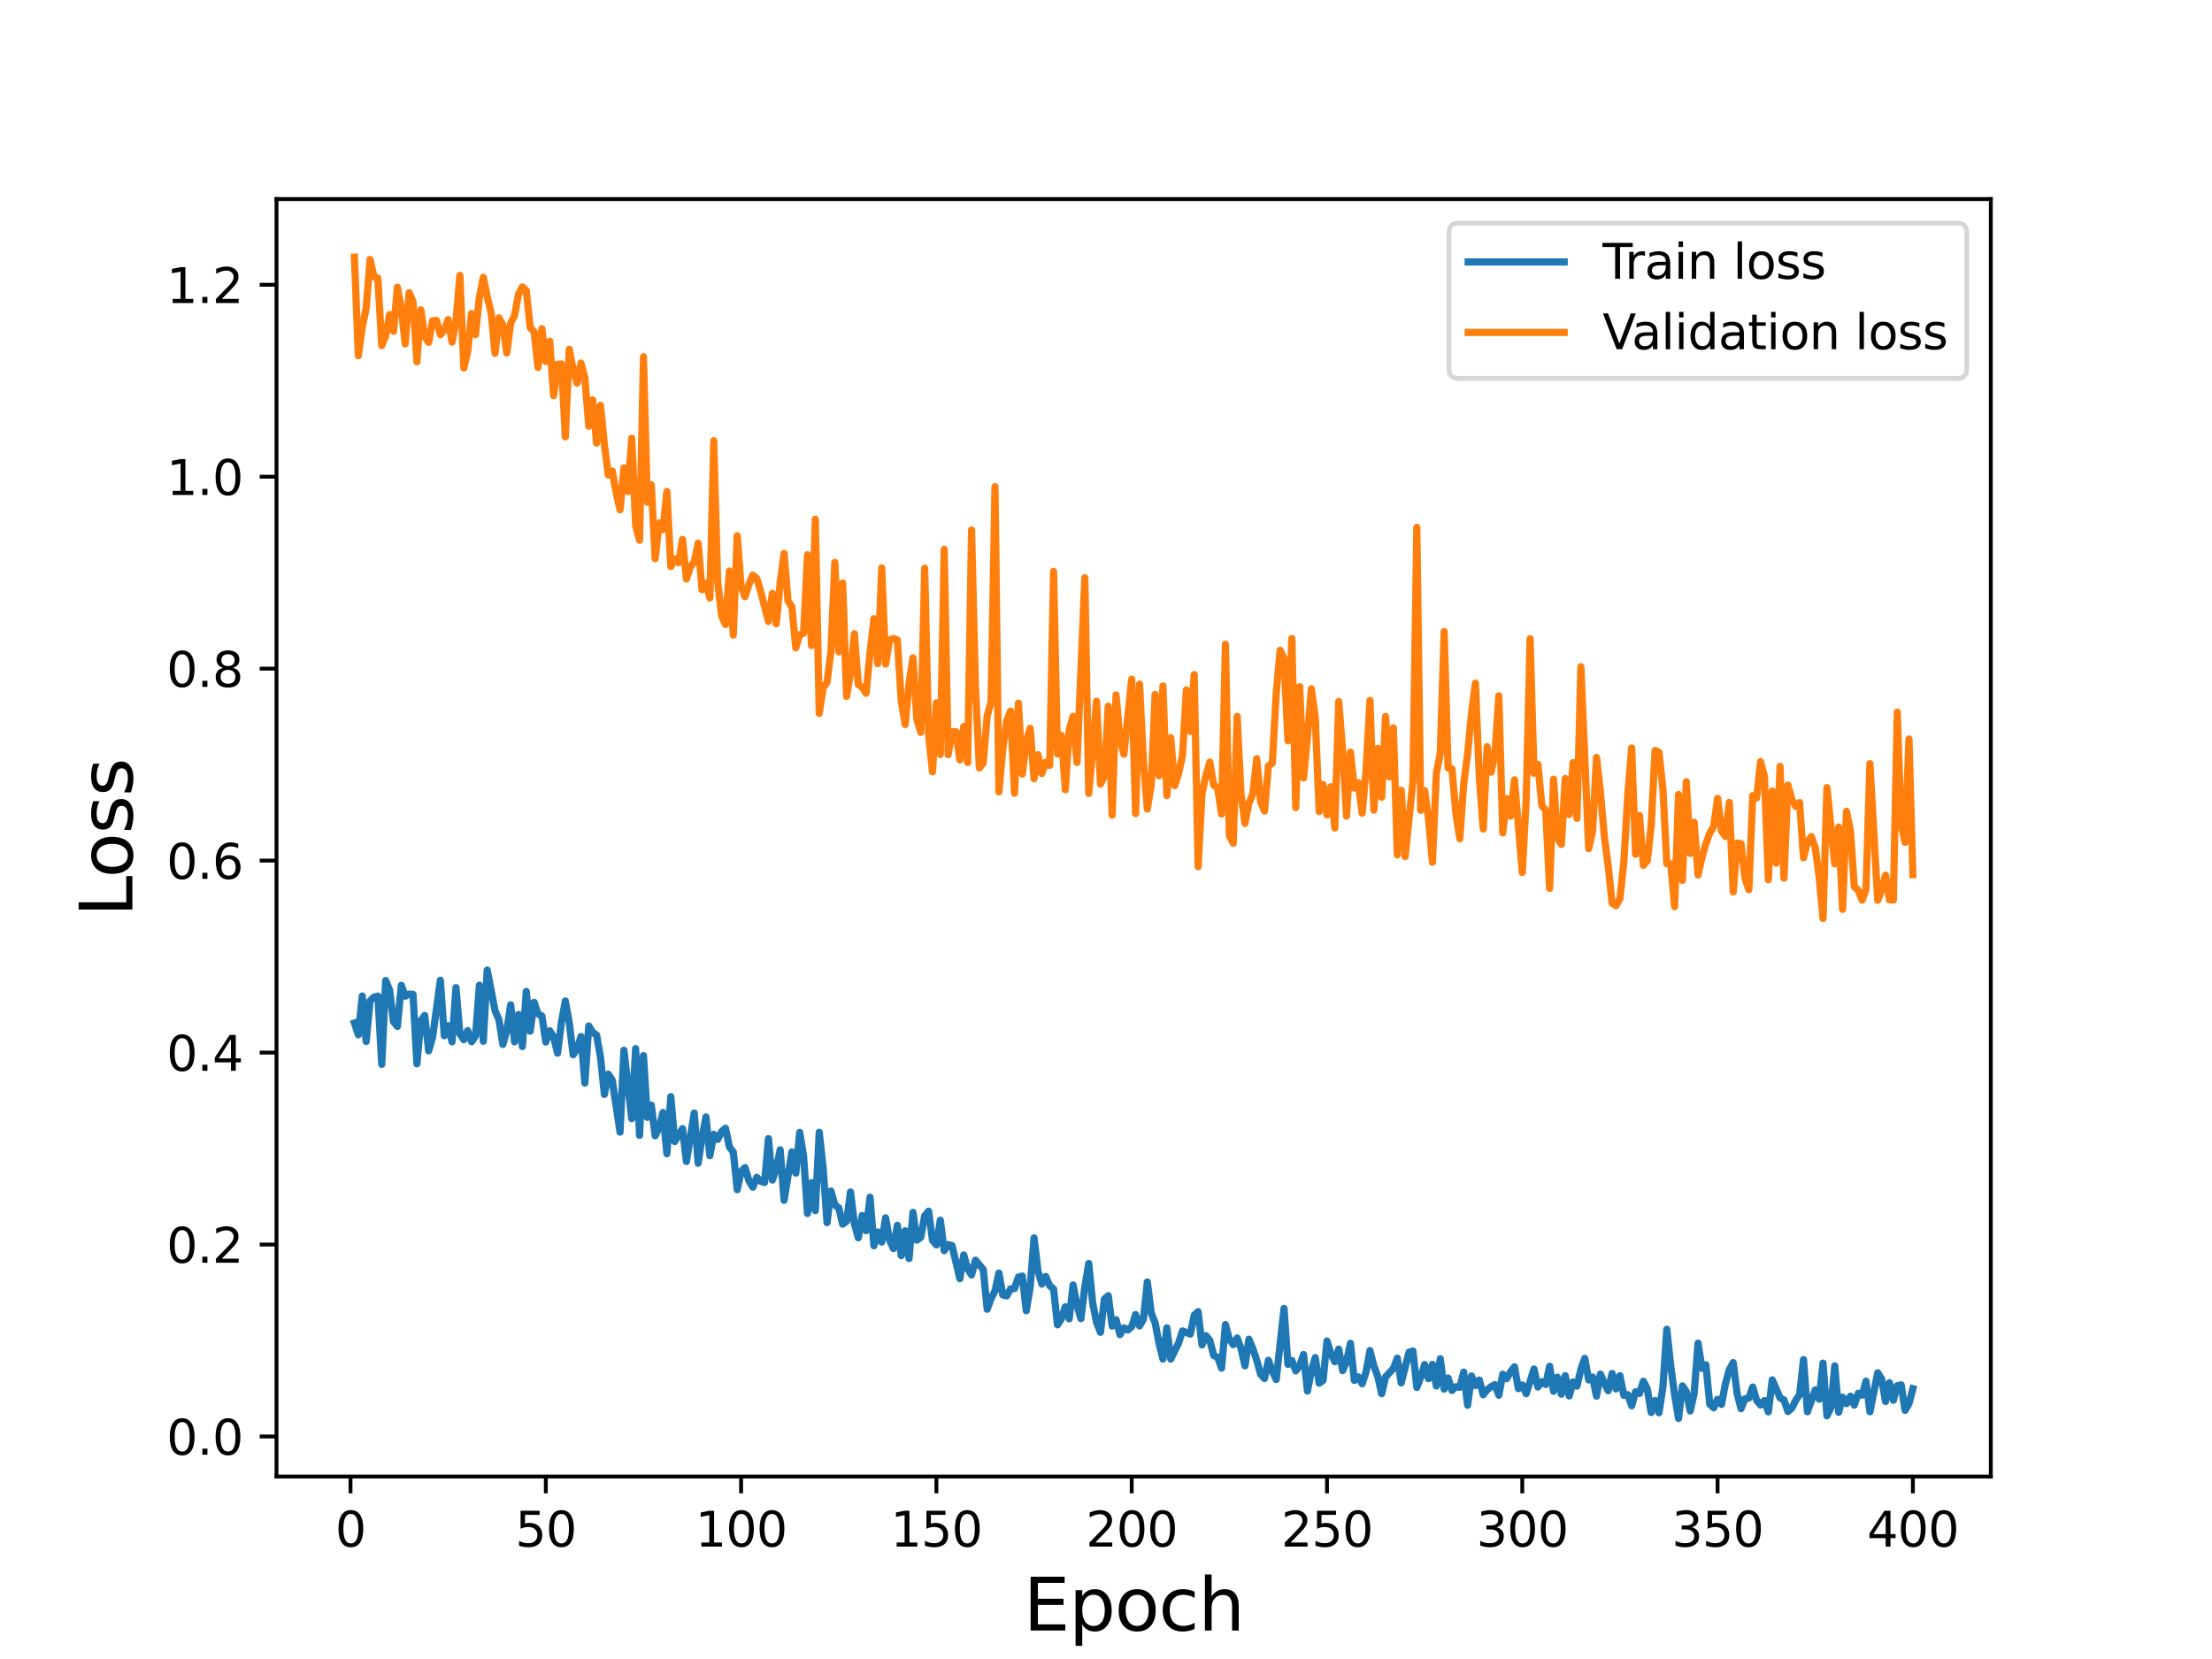 <?xml version="1.0" encoding="utf-8" standalone="no"?>
<!DOCTYPE svg PUBLIC "-//W3C//DTD SVG 1.1//EN"
  "http://www.w3.org/Graphics/SVG/1.1/DTD/svg11.dtd">
<svg height="345.6pt" version="1.1" viewBox="0 0 460.8 345.6" width="460.8pt" xmlns="http://www.w3.org/2000/svg" xmlns:xlink="http://www.w3.org/1999/xlink">
 <defs>
  <style type="text/css">*{stroke-linecap:butt;stroke-linejoin:round;}</style>
 </defs>
 <g id="figure_1">
  <g id="patch_1">
   <path d="M 0 345.6 
L 460.8 345.6 
L 460.8 0 
L 0 0 
z
" style="fill:#ffffff;"/>
  </g>
  <g id="axes_1">
   <g id="patch_2">
    <path d="M 57.6 307.584 
L 414.72 307.584 
L 414.72 41.472 
L 57.6 41.472 
z
" style="fill:#ffffff;"/>
   </g>
   <g id="matplotlib.axis_1">
    <g id="xtick_1">
     <g id="line2d_1">
      <defs>
       <path d="M 0 0 
L 0 3.5 
" id="m2f7b6c7c30" style="stroke:#000000;stroke-width:0.8;"/>
      </defs>
      <g>
       <use style="stroke:#000000;stroke-width:0.8;" x="73.019" xlink:href="#m2f7b6c7c30" y="307.584"/>
      </g>
     </g>
     <g id="text_1">
      <!-- 0 -->
      <g transform="translate(69.838 322.182)scale(0.1 -0.1)">
       <defs>
        <path d="M 2034 4250 
Q 1547 4250 1301 3770 
Q 1056 3291 1056 2328 
Q 1056 1369 1301 889 
Q 1547 409 2034 409 
Q 2525 409 2770 889 
Q 3016 1369 3016 2328 
Q 3016 3291 2770 3770 
Q 2525 4250 2034 4250 
z
M 2034 4750 
Q 2819 4750 3233 4129 
Q 3647 3509 3647 2328 
Q 3647 1150 3233 529 
Q 2819 -91 2034 -91 
Q 1250 -91 836 529 
Q 422 1150 422 2328 
Q 422 3509 836 4129 
Q 1250 4750 2034 4750 
z
" id="DejaVuSans-30" transform="scale(0.016)"/>
       </defs>
       <use xlink:href="#DejaVuSans-30"/>
      </g>
     </g>
    </g>
    <g id="xtick_2">
     <g id="line2d_2">
      <g>
       <use style="stroke:#000000;stroke-width:0.8;" x="113.703" xlink:href="#m2f7b6c7c30" y="307.584"/>
      </g>
     </g>
     <g id="text_2">
      <!-- 50 -->
      <g transform="translate(107.34 322.182)scale(0.1 -0.1)">
       <defs>
        <path d="M 691 4666 
L 3169 4666 
L 3169 4134 
L 1269 4134 
L 1269 2991 
Q 1406 3038 1543 3061 
Q 1681 3084 1819 3084 
Q 2600 3084 3056 2656 
Q 3513 2228 3513 1497 
Q 3513 744 3044 326 
Q 2575 -91 1722 -91 
Q 1428 -91 1123 -41 
Q 819 9 494 109 
L 494 744 
Q 775 591 1075 516 
Q 1375 441 1709 441 
Q 2250 441 2565 725 
Q 2881 1009 2881 1497 
Q 2881 1984 2565 2268 
Q 2250 2553 1709 2553 
Q 1456 2553 1204 2497 
Q 953 2441 691 2322 
L 691 4666 
z
" id="DejaVuSans-35" transform="scale(0.016)"/>
       </defs>
       <use xlink:href="#DejaVuSans-35"/>
       <use x="63.623" xlink:href="#DejaVuSans-30"/>
      </g>
     </g>
    </g>
    <g id="xtick_3">
     <g id="line2d_3">
      <g>
       <use style="stroke:#000000;stroke-width:0.8;" x="154.386" xlink:href="#m2f7b6c7c30" y="307.584"/>
      </g>
     </g>
     <g id="text_3">
      <!-- 100 -->
      <g transform="translate(144.842 322.182)scale(0.1 -0.1)">
       <defs>
        <path d="M 794 531 
L 1825 531 
L 1825 4091 
L 703 3866 
L 703 4441 
L 1819 4666 
L 2450 4666 
L 2450 531 
L 3481 531 
L 3481 0 
L 794 0 
L 794 531 
z
" id="DejaVuSans-31" transform="scale(0.016)"/>
       </defs>
       <use xlink:href="#DejaVuSans-31"/>
       <use x="63.623" xlink:href="#DejaVuSans-30"/>
       <use x="127.246" xlink:href="#DejaVuSans-30"/>
      </g>
     </g>
    </g>
    <g id="xtick_4">
     <g id="line2d_4">
      <g>
       <use style="stroke:#000000;stroke-width:0.8;" x="195.07" xlink:href="#m2f7b6c7c30" y="307.584"/>
      </g>
     </g>
     <g id="text_4">
      <!-- 150 -->
      <g transform="translate(185.526 322.182)scale(0.1 -0.1)">
       <use xlink:href="#DejaVuSans-31"/>
       <use x="63.623" xlink:href="#DejaVuSans-35"/>
       <use x="127.246" xlink:href="#DejaVuSans-30"/>
      </g>
     </g>
    </g>
    <g id="xtick_5">
     <g id="line2d_5">
      <g>
       <use style="stroke:#000000;stroke-width:0.8;" x="235.753" xlink:href="#m2f7b6c7c30" y="307.584"/>
      </g>
     </g>
     <g id="text_5">
      <!-- 200 -->
      <g transform="translate(226.209 322.182)scale(0.1 -0.1)">
       <defs>
        <path d="M 1228 531 
L 3431 531 
L 3431 0 
L 469 0 
L 469 531 
Q 828 903 1448 1529 
Q 2069 2156 2228 2338 
Q 2531 2678 2651 2914 
Q 2772 3150 2772 3378 
Q 2772 3750 2511 3984 
Q 2250 4219 1831 4219 
Q 1534 4219 1204 4116 
Q 875 4013 500 3803 
L 500 4441 
Q 881 4594 1212 4672 
Q 1544 4750 1819 4750 
Q 2544 4750 2975 4387 
Q 3406 4025 3406 3419 
Q 3406 3131 3298 2873 
Q 3191 2616 2906 2266 
Q 2828 2175 2409 1742 
Q 1991 1309 1228 531 
z
" id="DejaVuSans-32" transform="scale(0.016)"/>
       </defs>
       <use xlink:href="#DejaVuSans-32"/>
       <use x="63.623" xlink:href="#DejaVuSans-30"/>
       <use x="127.246" xlink:href="#DejaVuSans-30"/>
      </g>
     </g>
    </g>
    <g id="xtick_6">
     <g id="line2d_6">
      <g>
       <use style="stroke:#000000;stroke-width:0.8;" x="276.437" xlink:href="#m2f7b6c7c30" y="307.584"/>
      </g>
     </g>
     <g id="text_6">
      <!-- 250 -->
      <g transform="translate(266.893 322.182)scale(0.1 -0.1)">
       <use xlink:href="#DejaVuSans-32"/>
       <use x="63.623" xlink:href="#DejaVuSans-35"/>
       <use x="127.246" xlink:href="#DejaVuSans-30"/>
      </g>
     </g>
    </g>
    <g id="xtick_7">
     <g id="line2d_7">
      <g>
       <use style="stroke:#000000;stroke-width:0.8;" x="317.12" xlink:href="#m2f7b6c7c30" y="307.584"/>
      </g>
     </g>
     <g id="text_7">
      <!-- 300 -->
      <g transform="translate(307.576 322.182)scale(0.1 -0.1)">
       <defs>
        <path d="M 2597 2516 
Q 3050 2419 3304 2112 
Q 3559 1806 3559 1356 
Q 3559 666 3084 287 
Q 2609 -91 1734 -91 
Q 1441 -91 1130 -33 
Q 819 25 488 141 
L 488 750 
Q 750 597 1062 519 
Q 1375 441 1716 441 
Q 2309 441 2620 675 
Q 2931 909 2931 1356 
Q 2931 1769 2642 2001 
Q 2353 2234 1838 2234 
L 1294 2234 
L 1294 2753 
L 1863 2753 
Q 2328 2753 2575 2939 
Q 2822 3125 2822 3475 
Q 2822 3834 2567 4026 
Q 2313 4219 1838 4219 
Q 1578 4219 1281 4162 
Q 984 4106 628 3988 
L 628 4550 
Q 988 4650 1302 4700 
Q 1616 4750 1894 4750 
Q 2613 4750 3031 4423 
Q 3450 4097 3450 3541 
Q 3450 3153 3228 2886 
Q 3006 2619 2597 2516 
z
" id="DejaVuSans-33" transform="scale(0.016)"/>
       </defs>
       <use xlink:href="#DejaVuSans-33"/>
       <use x="63.623" xlink:href="#DejaVuSans-30"/>
       <use x="127.246" xlink:href="#DejaVuSans-30"/>
      </g>
     </g>
    </g>
    <g id="xtick_8">
     <g id="line2d_8">
      <g>
       <use style="stroke:#000000;stroke-width:0.8;" x="357.804" xlink:href="#m2f7b6c7c30" y="307.584"/>
      </g>
     </g>
     <g id="text_8">
      <!-- 350 -->
      <g transform="translate(348.26 322.182)scale(0.1 -0.1)">
       <use xlink:href="#DejaVuSans-33"/>
       <use x="63.623" xlink:href="#DejaVuSans-35"/>
       <use x="127.246" xlink:href="#DejaVuSans-30"/>
      </g>
     </g>
    </g>
    <g id="xtick_9">
     <g id="line2d_9">
      <g>
       <use style="stroke:#000000;stroke-width:0.8;" x="398.487" xlink:href="#m2f7b6c7c30" y="307.584"/>
      </g>
     </g>
     <g id="text_9">
      <!-- 400 -->
      <g transform="translate(388.944 322.182)scale(0.1 -0.1)">
       <defs>
        <path d="M 2419 4116 
L 825 1625 
L 2419 1625 
L 2419 4116 
z
M 2253 4666 
L 3047 4666 
L 3047 1625 
L 3713 1625 
L 3713 1100 
L 3047 1100 
L 3047 0 
L 2419 0 
L 2419 1100 
L 313 1100 
L 313 1709 
L 2253 4666 
z
" id="DejaVuSans-34" transform="scale(0.016)"/>
       </defs>
       <use xlink:href="#DejaVuSans-34"/>
       <use x="63.623" xlink:href="#DejaVuSans-30"/>
       <use x="127.246" xlink:href="#DejaVuSans-30"/>
      </g>
     </g>
    </g>
    <g id="text_10">
     <!-- Epoch -->
     <g transform="translate(213.194 339.66)scale(0.15 -0.15)">
      <defs>
       <path d="M 628 4666 
L 3578 4666 
L 3578 4134 
L 1259 4134 
L 1259 2753 
L 3481 2753 
L 3481 2222 
L 1259 2222 
L 1259 531 
L 3634 531 
L 3634 0 
L 628 0 
L 628 4666 
z
" id="DejaVuSans-45" transform="scale(0.016)"/>
       <path d="M 1159 525 
L 1159 -1331 
L 581 -1331 
L 581 3500 
L 1159 3500 
L 1159 2969 
Q 1341 3281 1617 3432 
Q 1894 3584 2278 3584 
Q 2916 3584 3314 3078 
Q 3713 2572 3713 1747 
Q 3713 922 3314 415 
Q 2916 -91 2278 -91 
Q 1894 -91 1617 61 
Q 1341 213 1159 525 
z
M 3116 1747 
Q 3116 2381 2855 2742 
Q 2594 3103 2138 3103 
Q 1681 3103 1420 2742 
Q 1159 2381 1159 1747 
Q 1159 1113 1420 752 
Q 1681 391 2138 391 
Q 2594 391 2855 752 
Q 3116 1113 3116 1747 
z
" id="DejaVuSans-70" transform="scale(0.016)"/>
       <path d="M 1959 3097 
Q 1497 3097 1228 2736 
Q 959 2375 959 1747 
Q 959 1119 1226 758 
Q 1494 397 1959 397 
Q 2419 397 2687 759 
Q 2956 1122 2956 1747 
Q 2956 2369 2687 2733 
Q 2419 3097 1959 3097 
z
M 1959 3584 
Q 2709 3584 3137 3096 
Q 3566 2609 3566 1747 
Q 3566 888 3137 398 
Q 2709 -91 1959 -91 
Q 1206 -91 779 398 
Q 353 888 353 1747 
Q 353 2609 779 3096 
Q 1206 3584 1959 3584 
z
" id="DejaVuSans-6f" transform="scale(0.016)"/>
       <path d="M 3122 3366 
L 3122 2828 
Q 2878 2963 2633 3030 
Q 2388 3097 2138 3097 
Q 1578 3097 1268 2742 
Q 959 2388 959 1747 
Q 959 1106 1268 751 
Q 1578 397 2138 397 
Q 2388 397 2633 464 
Q 2878 531 3122 666 
L 3122 134 
Q 2881 22 2623 -34 
Q 2366 -91 2075 -91 
Q 1284 -91 818 406 
Q 353 903 353 1747 
Q 353 2603 823 3093 
Q 1294 3584 2113 3584 
Q 2378 3584 2631 3529 
Q 2884 3475 3122 3366 
z
" id="DejaVuSans-63" transform="scale(0.016)"/>
       <path d="M 3513 2113 
L 3513 0 
L 2938 0 
L 2938 2094 
Q 2938 2591 2744 2837 
Q 2550 3084 2163 3084 
Q 1697 3084 1428 2787 
Q 1159 2491 1159 1978 
L 1159 0 
L 581 0 
L 581 4863 
L 1159 4863 
L 1159 2956 
Q 1366 3272 1645 3428 
Q 1925 3584 2291 3584 
Q 2894 3584 3203 3211 
Q 3513 2838 3513 2113 
z
" id="DejaVuSans-68" transform="scale(0.016)"/>
      </defs>
      <use xlink:href="#DejaVuSans-45"/>
      <use x="63.184" xlink:href="#DejaVuSans-70"/>
      <use x="126.66" xlink:href="#DejaVuSans-6f"/>
      <use x="187.842" xlink:href="#DejaVuSans-63"/>
      <use x="242.822" xlink:href="#DejaVuSans-68"/>
     </g>
    </g>
   </g>
   <g id="matplotlib.axis_2">
    <g id="ytick_1">
     <g id="line2d_10">
      <defs>
       <path d="M 0 0 
L -3.5 0 
" id="m644ad469ea" style="stroke:#000000;stroke-width:0.8;"/>
      </defs>
      <g>
       <use style="stroke:#000000;stroke-width:0.8;" x="57.6" xlink:href="#m644ad469ea" y="299.242"/>
      </g>
     </g>
     <g id="text_11">
      <!-- 0.0 -->
      <g transform="translate(34.697 303.041)scale(0.1 -0.1)">
       <defs>
        <path d="M 684 794 
L 1344 794 
L 1344 0 
L 684 0 
L 684 794 
z
" id="DejaVuSans-2e" transform="scale(0.016)"/>
       </defs>
       <use xlink:href="#DejaVuSans-30"/>
       <use x="63.623" xlink:href="#DejaVuSans-2e"/>
       <use x="95.41" xlink:href="#DejaVuSans-30"/>
      </g>
     </g>
    </g>
    <g id="ytick_2">
     <g id="line2d_11">
      <g>
       <use style="stroke:#000000;stroke-width:0.8;" x="57.6" xlink:href="#m644ad469ea" y="259.255"/>
      </g>
     </g>
     <g id="text_12">
      <!-- 0.2 -->
      <g transform="translate(34.697 263.054)scale(0.1 -0.1)">
       <use xlink:href="#DejaVuSans-30"/>
       <use x="63.623" xlink:href="#DejaVuSans-2e"/>
       <use x="95.41" xlink:href="#DejaVuSans-32"/>
      </g>
     </g>
    </g>
    <g id="ytick_3">
     <g id="line2d_12">
      <g>
       <use style="stroke:#000000;stroke-width:0.8;" x="57.6" xlink:href="#m644ad469ea" y="219.268"/>
      </g>
     </g>
     <g id="text_13">
      <!-- 0.4 -->
      <g transform="translate(34.697 223.067)scale(0.1 -0.1)">
       <use xlink:href="#DejaVuSans-30"/>
       <use x="63.623" xlink:href="#DejaVuSans-2e"/>
       <use x="95.41" xlink:href="#DejaVuSans-34"/>
      </g>
     </g>
    </g>
    <g id="ytick_4">
     <g id="line2d_13">
      <g>
       <use style="stroke:#000000;stroke-width:0.8;" x="57.6" xlink:href="#m644ad469ea" y="179.28"/>
      </g>
     </g>
     <g id="text_14">
      <!-- 0.6 -->
      <g transform="translate(34.697 183.08)scale(0.1 -0.1)">
       <defs>
        <path d="M 2113 2584 
Q 1688 2584 1439 2293 
Q 1191 2003 1191 1497 
Q 1191 994 1439 701 
Q 1688 409 2113 409 
Q 2538 409 2786 701 
Q 3034 994 3034 1497 
Q 3034 2003 2786 2293 
Q 2538 2584 2113 2584 
z
M 3366 4563 
L 3366 3988 
Q 3128 4100 2886 4159 
Q 2644 4219 2406 4219 
Q 1781 4219 1451 3797 
Q 1122 3375 1075 2522 
Q 1259 2794 1537 2939 
Q 1816 3084 2150 3084 
Q 2853 3084 3261 2657 
Q 3669 2231 3669 1497 
Q 3669 778 3244 343 
Q 2819 -91 2113 -91 
Q 1303 -91 875 529 
Q 447 1150 447 2328 
Q 447 3434 972 4092 
Q 1497 4750 2381 4750 
Q 2619 4750 2861 4703 
Q 3103 4656 3366 4563 
z
" id="DejaVuSans-36" transform="scale(0.016)"/>
       </defs>
       <use xlink:href="#DejaVuSans-30"/>
       <use x="63.623" xlink:href="#DejaVuSans-2e"/>
       <use x="95.41" xlink:href="#DejaVuSans-36"/>
      </g>
     </g>
    </g>
    <g id="ytick_5">
     <g id="line2d_14">
      <g>
       <use style="stroke:#000000;stroke-width:0.8;" x="57.6" xlink:href="#m644ad469ea" y="139.293"/>
      </g>
     </g>
     <g id="text_15">
      <!-- 0.8 -->
      <g transform="translate(34.697 143.092)scale(0.1 -0.1)">
       <defs>
        <path d="M 2034 2216 
Q 1584 2216 1326 1975 
Q 1069 1734 1069 1313 
Q 1069 891 1326 650 
Q 1584 409 2034 409 
Q 2484 409 2743 651 
Q 3003 894 3003 1313 
Q 3003 1734 2745 1975 
Q 2488 2216 2034 2216 
z
M 1403 2484 
Q 997 2584 770 2862 
Q 544 3141 544 3541 
Q 544 4100 942 4425 
Q 1341 4750 2034 4750 
Q 2731 4750 3128 4425 
Q 3525 4100 3525 3541 
Q 3525 3141 3298 2862 
Q 3072 2584 2669 2484 
Q 3125 2378 3379 2068 
Q 3634 1759 3634 1313 
Q 3634 634 3220 271 
Q 2806 -91 2034 -91 
Q 1263 -91 848 271 
Q 434 634 434 1313 
Q 434 1759 690 2068 
Q 947 2378 1403 2484 
z
M 1172 3481 
Q 1172 3119 1398 2916 
Q 1625 2713 2034 2713 
Q 2441 2713 2670 2916 
Q 2900 3119 2900 3481 
Q 2900 3844 2670 4047 
Q 2441 4250 2034 4250 
Q 1625 4250 1398 4047 
Q 1172 3844 1172 3481 
z
" id="DejaVuSans-38" transform="scale(0.016)"/>
       </defs>
       <use xlink:href="#DejaVuSans-30"/>
       <use x="63.623" xlink:href="#DejaVuSans-2e"/>
       <use x="95.41" xlink:href="#DejaVuSans-38"/>
      </g>
     </g>
    </g>
    <g id="ytick_6">
     <g id="line2d_15">
      <g>
       <use style="stroke:#000000;stroke-width:0.8;" x="57.6" xlink:href="#m644ad469ea" y="99.306"/>
      </g>
     </g>
     <g id="text_16">
      <!-- 1.0 -->
      <g transform="translate(34.697 103.105)scale(0.1 -0.1)">
       <use xlink:href="#DejaVuSans-31"/>
       <use x="63.623" xlink:href="#DejaVuSans-2e"/>
       <use x="95.41" xlink:href="#DejaVuSans-30"/>
      </g>
     </g>
    </g>
    <g id="ytick_7">
     <g id="line2d_16">
      <g>
       <use style="stroke:#000000;stroke-width:0.8;" x="57.6" xlink:href="#m644ad469ea" y="59.319"/>
      </g>
     </g>
     <g id="text_17">
      <!-- 1.2 -->
      <g transform="translate(34.697 63.118)scale(0.1 -0.1)">
       <use xlink:href="#DejaVuSans-31"/>
       <use x="63.623" xlink:href="#DejaVuSans-2e"/>
       <use x="95.41" xlink:href="#DejaVuSans-32"/>
      </g>
     </g>
    </g>
    <g id="text_18">
     <!-- Loss -->
     <g transform="translate(27.577 190.979)rotate(-90)scale(0.15 -0.15)">
      <defs>
       <path d="M 628 4666 
L 1259 4666 
L 1259 531 
L 3531 531 
L 3531 0 
L 628 0 
L 628 4666 
z
" id="DejaVuSans-4c" transform="scale(0.016)"/>
       <path d="M 2834 3397 
L 2834 2853 
Q 2591 2978 2328 3040 
Q 2066 3103 1784 3103 
Q 1356 3103 1142 2972 
Q 928 2841 928 2578 
Q 928 2378 1081 2264 
Q 1234 2150 1697 2047 
L 1894 2003 
Q 2506 1872 2764 1633 
Q 3022 1394 3022 966 
Q 3022 478 2636 193 
Q 2250 -91 1575 -91 
Q 1294 -91 989 -36 
Q 684 19 347 128 
L 347 722 
Q 666 556 975 473 
Q 1284 391 1588 391 
Q 1994 391 2212 530 
Q 2431 669 2431 922 
Q 2431 1156 2273 1281 
Q 2116 1406 1581 1522 
L 1381 1569 
Q 847 1681 609 1914 
Q 372 2147 372 2553 
Q 372 3047 722 3315 
Q 1072 3584 1716 3584 
Q 2034 3584 2315 3537 
Q 2597 3491 2834 3397 
z
" id="DejaVuSans-73" transform="scale(0.016)"/>
      </defs>
      <use xlink:href="#DejaVuSans-4c"/>
      <use x="53.963" xlink:href="#DejaVuSans-6f"/>
      <use x="115.145" xlink:href="#DejaVuSans-73"/>
      <use x="167.244" xlink:href="#DejaVuSans-73"/>
     </g>
    </g>
   </g>
   <g id="line2d_17">
    <path clip-path="url(#pe968f95841)" d="M 73.833 213.123 
L 74.646 215.568 
L 75.46 207.485 
L 76.274 216.96 
L 77.087 208.502 
L 77.901 207.727 
L 78.715 207.494 
L 79.528 221.721 
L 80.342 204.258 
L 81.156 206.233 
L 81.969 212.827 
L 82.783 213.828 
L 83.597 205.26 
L 84.41 207.529 
L 85.224 207.089 
L 86.038 207.145 
L 86.851 221.612 
L 87.665 212.651 
L 88.479 211.538 
L 89.292 218.918 
L 90.106 216.134 
L 91.733 204.2 
L 92.547 215.766 
L 93.361 213.687 
L 94.174 217.032 
L 94.988 205.735 
L 95.802 215.357 
L 96.616 216.589 
L 97.429 214.69 
L 98.243 217.008 
L 99.057 215.823 
L 99.87 205.229 
L 100.684 216.91 
L 101.498 202.076 
L 103.125 210.543 
L 103.939 212.421 
L 104.752 217.571 
L 105.566 214.75 
L 106.38 209.317 
L 107.193 217.03 
L 108.007 211.345 
L 108.821 218.017 
L 109.634 206.533 
L 110.448 214.805 
L 111.262 208.797 
L 112.075 211.204 
L 112.889 211.656 
L 113.703 217.073 
L 114.516 214.721 
L 115.33 215.996 
L 116.144 219.398 
L 116.957 212.958 
L 117.771 208.521 
L 118.585 213.019 
L 119.398 219.73 
L 120.212 218.528 
L 121.026 215.926 
L 121.839 225.633 
L 122.653 213.725 
L 123.467 215.08 
L 124.28 215.605 
L 125.094 220.254 
L 125.908 227.984 
L 126.721 223.768 
L 127.535 225.004 
L 129.162 235.843 
L 129.976 218.784 
L 131.603 233.037 
L 132.417 218.447 
L 133.231 236.521 
L 134.044 219.903 
L 134.858 232.762 
L 135.672 230.218 
L 136.485 236.605 
L 137.299 234.957 
L 138.113 231.755 
L 138.926 240.346 
L 139.74 228.456 
L 140.554 237.797 
L 142.181 235.118 
L 142.995 241.961 
L 144.622 231.871 
L 145.436 242.321 
L 146.249 236.906 
L 147.063 232.675 
L 147.877 240.753 
L 148.69 236.289 
L 149.504 237.368 
L 150.318 235.74 
L 151.131 235.037 
L 151.945 238.928 
L 152.759 240.001 
L 153.572 247.827 
L 154.386 244.051 
L 155.2 243.234 
L 156.013 245.953 
L 156.827 247.324 
L 157.641 245.268 
L 158.454 246.079 
L 159.268 246.339 
L 160.082 237.203 
L 160.895 245.83 
L 161.709 243.52 
L 162.523 239.52 
L 163.336 250.045 
L 164.964 239.974 
L 165.777 244.388 
L 166.591 235.895 
L 167.405 240.901 
L 168.219 252.79 
L 169.032 246.379 
L 169.846 252.197 
L 170.66 235.873 
L 171.473 243.311 
L 172.287 254.707 
L 173.101 248.119 
L 173.914 251.016 
L 174.728 251.621 
L 175.542 255.022 
L 176.355 254.419 
L 177.169 248.309 
L 177.983 254.931 
L 178.796 257.853 
L 179.61 253.213 
L 180.424 256.371 
L 181.237 249.402 
L 182.051 259.523 
L 182.865 256.658 
L 183.678 258.744 
L 184.492 253.705 
L 185.306 258.337 
L 186.119 260.111 
L 186.933 255.259 
L 187.747 261.571 
L 188.56 256.394 
L 189.374 262.189 
L 190.188 252.557 
L 191.001 258.356 
L 191.815 257.742 
L 192.629 253.27 
L 193.442 252.315 
L 194.256 258.385 
L 195.07 259.337 
L 195.883 254.184 
L 196.697 260.531 
L 197.511 259.268 
L 198.324 259.483 
L 199.952 266.381 
L 200.765 261.424 
L 201.579 264.309 
L 202.393 265.592 
L 203.206 262.522 
L 204.834 264.472 
L 205.647 272.749 
L 206.461 270.52 
L 207.275 268.932 
L 208.088 265.198 
L 208.902 269.759 
L 209.716 269.959 
L 210.529 268.487 
L 211.343 268.431 
L 212.157 266.03 
L 212.97 265.823 
L 213.784 273.055 
L 214.598 268.168 
L 215.411 257.872 
L 216.225 264.727 
L 217.039 267.5 
L 217.852 265.913 
L 218.666 267.822 
L 219.48 268.52 
L 220.293 275.992 
L 221.107 274.74 
L 221.921 272.227 
L 222.734 274.744 
L 223.548 267.688 
L 224.362 272.037 
L 225.175 274.692 
L 225.989 268.073 
L 226.803 263.203 
L 227.616 271.379 
L 228.43 275.459 
L 229.244 277.547 
L 230.057 270.64 
L 230.871 269.915 
L 231.685 276.252 
L 232.498 274.921 
L 233.312 278.032 
L 234.126 276.614 
L 234.939 277.064 
L 235.753 276.386 
L 236.567 273.846 
L 237.381 276.228 
L 238.194 274.83 
L 239.008 267.053 
L 239.822 273.501 
L 240.635 275.588 
L 241.449 279.861 
L 242.263 283.118 
L 243.076 276.612 
L 243.89 283.129 
L 245.517 279.794 
L 246.331 277.267 
L 247.958 277.921 
L 248.772 274.011 
L 249.586 273.233 
L 250.399 280.161 
L 251.213 278.237 
L 252.027 279.226 
L 252.84 282.385 
L 253.654 282.747 
L 254.468 285.008 
L 255.281 275.938 
L 256.095 278.963 
L 256.909 280.11 
L 257.722 278.727 
L 258.536 280.969 
L 259.35 284.53 
L 260.163 278.982 
L 260.977 280.938 
L 261.791 283.308 
L 262.604 286.262 
L 263.418 287.174 
L 264.232 283.373 
L 265.045 285.629 
L 265.859 287.388 
L 267.486 272.577 
L 268.3 284.224 
L 269.114 283.398 
L 269.927 285.585 
L 270.741 284.546 
L 271.555 282.174 
L 272.368 289.779 
L 273.182 285.583 
L 273.996 282.817 
L 274.809 288.141 
L 275.623 287.542 
L 276.437 279.353 
L 277.25 281.992 
L 278.064 283.672 
L 278.878 281.043 
L 279.691 285.526 
L 280.505 283.651 
L 281.319 279.834 
L 282.132 287.557 
L 282.946 286.827 
L 283.76 288.264 
L 284.573 285.802 
L 285.387 281.337 
L 286.201 284.566 
L 287.014 286.72 
L 287.828 290.333 
L 288.642 286.833 
L 290.269 285.092 
L 291.083 282.924 
L 291.896 288.071 
L 293.524 281.704 
L 294.337 281.438 
L 295.151 289.035 
L 295.965 286.885 
L 296.778 284.258 
L 297.592 287.213 
L 298.406 284.226 
L 299.219 288.732 
L 300.033 283.05 
L 300.847 289.379 
L 301.66 287.076 
L 302.474 289.656 
L 303.288 288.881 
L 304.101 288.999 
L 304.915 285.833 
L 305.729 292.739 
L 306.543 286.635 
L 307.356 288.636 
L 308.17 287.484 
L 308.984 290.558 
L 309.797 289.53 
L 310.611 288.874 
L 311.425 288.446 
L 312.238 290.653 
L 313.052 286.272 
L 313.866 287.217 
L 314.679 285.767 
L 315.493 284.727 
L 316.307 289.272 
L 317.12 288.52 
L 317.934 290.333 
L 319.561 285.201 
L 320.375 288.939 
L 321.189 287.831 
L 322.002 288.416 
L 322.816 284.617 
L 323.63 289.823 
L 324.443 286.897 
L 325.257 290.443 
L 326.071 286.579 
L 326.884 290.809 
L 327.698 287.883 
L 328.512 288.76 
L 329.325 285.23 
L 330.139 282.973 
L 330.953 287.465 
L 331.766 286.857 
L 332.58 290.842 
L 333.394 286.242 
L 334.207 288.124 
L 335.021 289.718 
L 335.835 286.113 
L 336.648 289.338 
L 337.462 286.591 
L 338.276 290.681 
L 339.089 290.537 
L 339.903 292.852 
L 340.717 289.94 
L 341.53 290.292 
L 342.344 287.735 
L 343.158 289.342 
L 343.971 294.249 
L 344.785 291.75 
L 345.599 294.305 
L 346.412 288.952 
L 347.226 276.913 
L 348.04 284.553 
L 348.853 290.562 
L 349.667 295.488 
L 350.481 288.718 
L 351.294 289.918 
L 352.108 293.923 
L 352.922 290.284 
L 353.735 279.803 
L 354.549 285.047 
L 355.363 284.3 
L 356.176 292.521 
L 356.99 293.279 
L 357.804 291.486 
L 358.617 292.568 
L 359.431 288.294 
L 360.245 285.335 
L 361.058 283.856 
L 361.872 290.286 
L 362.686 293.462 
L 363.499 291.396 
L 364.313 291.239 
L 365.127 288.943 
L 365.94 291.724 
L 366.754 292.685 
L 367.568 291.758 
L 368.381 294.119 
L 369.195 287.458 
L 370.822 291.213 
L 371.636 291.635 
L 372.45 294.046 
L 373.263 293.365 
L 374.077 291.723 
L 374.891 290.52 
L 375.704 283.226 
L 376.518 294.098 
L 378.146 289.537 
L 378.959 291.478 
L 379.773 283.954 
L 380.587 294.929 
L 381.4 293.265 
L 382.214 284.533 
L 383.028 294.198 
L 383.841 291.05 
L 384.655 292.406 
L 385.469 290.848 
L 386.282 292.71 
L 387.096 290.255 
L 387.91 290.642 
L 388.723 287.727 
L 389.537 294.097 
L 391.164 285.974 
L 391.978 287.253 
L 392.792 291.965 
L 393.605 288.043 
L 394.419 291.702 
L 395.233 288.67 
L 396.046 288.49 
L 396.86 293.81 
L 397.674 292.397 
L 398.487 289.29 
L 398.487 289.29 
" style="fill:none;stroke:#1f77b4;stroke-linecap:square;stroke-width:1.5;"/>
   </g>
   <g id="line2d_18">
    <path clip-path="url(#pe968f95841)" d="M 73.833 53.568 
L 74.646 74.093 
L 75.46 68.136 
L 76.274 64.233 
L 77.087 54.05 
L 77.901 57.646 
L 78.715 57.949 
L 79.528 71.997 
L 80.342 69.953 
L 81.156 65.535 
L 81.969 69.002 
L 82.783 59.827 
L 83.597 64.257 
L 84.41 71.649 
L 85.224 60.977 
L 86.038 62.788 
L 86.851 75.379 
L 87.665 64.54 
L 88.479 70.125 
L 89.292 71.324 
L 90.106 66.815 
L 90.92 66.734 
L 91.733 69.724 
L 92.547 68.799 
L 93.361 66.575 
L 94.174 71.254 
L 94.988 66.885 
L 95.802 57.372 
L 96.616 76.663 
L 97.429 73.268 
L 98.243 65.302 
L 99.057 69.711 
L 99.87 61.896 
L 100.684 57.77 
L 101.498 61.834 
L 102.311 65.161 
L 103.125 73.604 
L 103.939 66.208 
L 104.752 67.662 
L 105.566 73.539 
L 106.38 67.315 
L 107.193 65.724 
L 108.007 61.319 
L 108.821 59.78 
L 109.634 60.512 
L 110.448 68.242 
L 111.262 69.065 
L 112.075 76.549 
L 112.889 68.47 
L 113.703 75.303 
L 114.516 71.078 
L 115.33 82.432 
L 116.144 75.89 
L 116.957 75.826 
L 117.771 91.009 
L 118.585 72.773 
L 119.398 77.011 
L 120.212 79.801 
L 121.026 75.658 
L 121.839 78.733 
L 122.653 88.796 
L 123.467 83.297 
L 124.28 92.296 
L 125.094 84.435 
L 125.908 92.621 
L 126.721 98.959 
L 127.535 98.136 
L 128.349 102.578 
L 129.162 106.2 
L 129.976 97.49 
L 130.79 102.396 
L 131.603 91.284 
L 132.417 109.435 
L 133.231 112.546 
L 134.044 74.322 
L 134.858 104.615 
L 135.672 100.996 
L 136.485 116.371 
L 137.299 108.944 
L 138.113 110.318 
L 138.926 102.397 
L 139.74 118.03 
L 140.554 116.433 
L 141.367 117.226 
L 142.181 112.379 
L 142.995 120.632 
L 143.808 118.124 
L 144.622 117.028 
L 145.436 113.156 
L 146.249 122.84 
L 147.063 121.474 
L 147.877 124.575 
L 148.69 91.8 
L 149.504 121.244 
L 150.318 128.256 
L 151.131 130.095 
L 151.945 118.966 
L 152.759 132.309 
L 153.572 111.601 
L 154.386 122.138 
L 155.2 124.306 
L 156.013 121.732 
L 156.827 119.802 
L 157.641 120.472 
L 158.454 123.174 
L 160.082 129.455 
L 160.895 123.615 
L 161.709 129.941 
L 162.523 121.379 
L 163.336 115.293 
L 164.15 125.139 
L 164.964 126.431 
L 165.777 134.947 
L 166.591 132.243 
L 167.405 131.901 
L 168.219 115.583 
L 169.032 134.456 
L 169.846 108.178 
L 170.66 148.63 
L 171.473 143.296 
L 172.287 142.116 
L 173.101 135.695 
L 173.914 117.146 
L 174.728 135.785 
L 175.542 121.439 
L 176.355 145.061 
L 177.169 140.251 
L 177.983 132.026 
L 178.796 142.583 
L 179.61 143.171 
L 180.424 144.425 
L 181.237 136.026 
L 182.051 128.875 
L 182.865 138.246 
L 183.678 118.316 
L 184.492 138.34 
L 185.306 133.293 
L 186.119 133.01 
L 186.933 133.306 
L 187.747 145.971 
L 188.56 150.928 
L 189.374 142.282 
L 190.188 137.026 
L 191.001 149.926 
L 191.815 152.56 
L 192.629 118.367 
L 193.442 152.981 
L 194.256 160.789 
L 195.07 146.402 
L 195.883 157.177 
L 196.697 114.431 
L 197.511 157.209 
L 198.324 152.435 
L 199.138 152.433 
L 199.952 158.311 
L 200.765 151.343 
L 201.579 158.853 
L 202.393 110.406 
L 203.206 143.102 
L 204.02 159.977 
L 204.834 158.894 
L 205.647 149.128 
L 206.461 146.208 
L 207.275 101.382 
L 208.088 164.961 
L 208.902 156.05 
L 209.716 150.142 
L 210.529 148.142 
L 211.343 165.243 
L 212.157 146.485 
L 212.97 161.25 
L 213.784 154.413 
L 214.598 151.722 
L 215.411 162.233 
L 216.225 157.221 
L 217.039 161.131 
L 217.852 158.778 
L 218.666 159.438 
L 219.48 119.039 
L 220.293 157.086 
L 221.107 153.208 
L 221.921 164.515 
L 222.734 151.984 
L 223.548 149.224 
L 224.362 158.836 
L 225.989 120.361 
L 226.803 165.296 
L 227.616 156.35 
L 228.43 146.07 
L 229.244 163.335 
L 230.057 161.663 
L 230.871 147.116 
L 231.685 169.807 
L 232.498 144.774 
L 233.312 154.048 
L 234.126 157.095 
L 235.753 141.474 
L 236.567 169.491 
L 237.381 142.52 
L 238.194 158.554 
L 239.008 168.541 
L 239.822 163.527 
L 240.635 144.659 
L 241.449 161.618 
L 242.263 142.889 
L 243.076 165.738 
L 243.89 153.687 
L 244.704 163.675 
L 245.517 161.157 
L 246.331 157.392 
L 247.145 143.723 
L 247.958 152.357 
L 248.772 140.533 
L 249.586 180.54 
L 250.399 165.302 
L 251.213 161.529 
L 252.027 158.743 
L 252.84 163.557 
L 253.654 164.118 
L 254.468 169.587 
L 255.281 134.207 
L 256.095 174.098 
L 256.909 175.667 
L 257.722 149.249 
L 258.536 165.591 
L 259.35 171.527 
L 260.163 167.334 
L 260.977 165.469 
L 261.791 158.059 
L 262.604 167.002 
L 263.418 168.952 
L 264.232 159.56 
L 265.045 158.978 
L 265.859 144.494 
L 266.673 135.467 
L 267.486 137.149 
L 268.3 154.319 
L 269.114 133.001 
L 269.927 168.237 
L 270.741 143.056 
L 271.555 162.081 
L 272.368 153.466 
L 273.182 143.486 
L 273.996 149.494 
L 274.809 169.066 
L 275.623 163.431 
L 276.437 169.74 
L 277.25 163.884 
L 278.064 172.493 
L 278.878 146.12 
L 279.691 156.262 
L 280.505 170.005 
L 281.319 156.69 
L 282.132 164.181 
L 282.946 163.067 
L 283.76 169.402 
L 284.573 160.49 
L 285.387 145.918 
L 286.201 168.765 
L 287.014 155.91 
L 287.828 166.081 
L 288.642 149.247 
L 289.455 161.836 
L 290.269 151.638 
L 291.083 178.085 
L 291.896 164.623 
L 292.71 178.444 
L 294.337 162.801 
L 295.151 109.846 
L 295.965 168.796 
L 296.778 164.709 
L 297.592 170.676 
L 298.406 179.614 
L 299.219 161.085 
L 300.033 157.006 
L 300.847 131.555 
L 301.66 159.973 
L 302.474 160.163 
L 303.288 169.447 
L 304.101 174.749 
L 304.915 163.304 
L 305.729 157.074 
L 306.543 148.56 
L 307.356 142.312 
L 308.17 162.041 
L 308.984 172.705 
L 309.797 155.552 
L 310.611 160.87 
L 311.425 157.012 
L 312.238 144.97 
L 313.052 173.512 
L 313.866 166.374 
L 314.679 170.013 
L 315.493 162.455 
L 317.12 181.755 
L 317.934 166.562 
L 318.748 133.068 
L 319.561 161.071 
L 320.375 159.233 
L 321.189 167.828 
L 322.002 168.807 
L 322.816 185.065 
L 323.63 162.315 
L 324.443 174.619 
L 325.257 175.91 
L 326.071 162.183 
L 326.884 169.7 
L 327.698 158.859 
L 328.512 170.477 
L 329.325 138.887 
L 330.953 176.773 
L 331.766 173.191 
L 332.58 157.785 
L 333.394 164.983 
L 334.207 174.197 
L 335.021 180.391 
L 335.835 188.165 
L 336.648 188.682 
L 337.462 187.174 
L 338.276 179.558 
L 339.089 165.721 
L 339.903 155.817 
L 340.717 177.978 
L 341.53 169.87 
L 342.344 180.271 
L 343.158 179.304 
L 343.971 171.957 
L 344.785 156.322 
L 345.599 156.721 
L 346.412 164.388 
L 347.226 179.932 
L 348.04 179.949 
L 348.853 188.885 
L 349.667 165.508 
L 350.481 183.387 
L 351.294 162.843 
L 352.108 177.781 
L 352.922 171.302 
L 353.735 182.262 
L 354.549 178.649 
L 355.363 175.755 
L 356.176 173.578 
L 356.99 172.147 
L 357.804 166.307 
L 358.617 173.098 
L 359.431 174.258 
L 360.245 167.149 
L 361.058 185.804 
L 361.872 175.641 
L 362.686 175.764 
L 363.499 182.841 
L 364.313 185.344 
L 365.127 165.742 
L 365.94 166.231 
L 366.754 158.661 
L 367.568 161.776 
L 368.381 183.274 
L 369.195 164.801 
L 370.009 179.832 
L 370.822 159.656 
L 371.636 182.948 
L 372.45 163.55 
L 373.263 166.51 
L 374.077 167.983 
L 374.891 167.195 
L 375.704 178.697 
L 376.518 175.346 
L 377.332 174.277 
L 378.146 176.589 
L 378.959 182.609 
L 379.773 191.342 
L 380.587 164.075 
L 382.214 179.954 
L 383.028 172.305 
L 383.841 189.438 
L 384.655 169.003 
L 385.469 172.97 
L 386.282 184.694 
L 387.096 185.469 
L 387.91 187.512 
L 388.723 185.248 
L 389.537 159.079 
L 391.164 187.547 
L 391.978 185.382 
L 392.792 182.329 
L 393.605 187.438 
L 394.419 187.492 
L 395.233 148.363 
L 396.046 171.785 
L 396.86 175.476 
L 397.674 153.956 
L 398.487 182.207 
L 398.487 182.207 
" style="fill:none;stroke:#ff7f0e;stroke-linecap:square;stroke-width:1.5;"/>
   </g>
   <g id="patch_3">
    <path d="M 57.6 307.584 
L 57.6 41.472 
" style="fill:none;stroke:#000000;stroke-linecap:square;stroke-linejoin:miter;stroke-width:0.8;"/>
   </g>
   <g id="patch_4">
    <path d="M 414.72 307.584 
L 414.72 41.472 
" style="fill:none;stroke:#000000;stroke-linecap:square;stroke-linejoin:miter;stroke-width:0.8;"/>
   </g>
   <g id="patch_5">
    <path d="M 57.6 307.584 
L 414.72 307.584 
" style="fill:none;stroke:#000000;stroke-linecap:square;stroke-linejoin:miter;stroke-width:0.8;"/>
   </g>
   <g id="patch_6">
    <path d="M 57.6 41.472 
L 414.72 41.472 
" style="fill:none;stroke:#000000;stroke-linecap:square;stroke-linejoin:miter;stroke-width:0.8;"/>
   </g>
   <g id="legend_1">
    <g id="patch_7">
     <path d="M 303.845 78.828 
L 407.72 78.828 
Q 409.72 78.828 409.72 76.828 
L 409.72 48.472 
Q 409.72 46.472 407.72 46.472 
L 303.845 46.472 
Q 301.845 46.472 301.845 48.472 
L 301.845 76.828 
Q 301.845 78.828 303.845 78.828 
z
" style="fill:#ffffff;opacity:0.8;stroke:#cccccc;stroke-linejoin:miter;"/>
    </g>
    <g id="line2d_19">
     <path d="M 305.845 54.57 
L 325.845 54.57 
" style="fill:none;stroke:#1f77b4;stroke-linecap:square;stroke-width:1.5;"/>
    </g>
    <g id="line2d_20"/>
    <g id="text_19">
     <!-- Train loss -->
     <g transform="translate(333.845 58.07)scale(0.1 -0.1)">
      <defs>
       <path d="M -19 4666 
L 3928 4666 
L 3928 4134 
L 2272 4134 
L 2272 0 
L 1638 0 
L 1638 4134 
L -19 4134 
L -19 4666 
z
" id="DejaVuSans-54" transform="scale(0.016)"/>
       <path d="M 2631 2963 
Q 2534 3019 2420 3045 
Q 2306 3072 2169 3072 
Q 1681 3072 1420 2755 
Q 1159 2438 1159 1844 
L 1159 0 
L 581 0 
L 581 3500 
L 1159 3500 
L 1159 2956 
Q 1341 3275 1631 3429 
Q 1922 3584 2338 3584 
Q 2397 3584 2469 3576 
Q 2541 3569 2628 3553 
L 2631 2963 
z
" id="DejaVuSans-72" transform="scale(0.016)"/>
       <path d="M 2194 1759 
Q 1497 1759 1228 1600 
Q 959 1441 959 1056 
Q 959 750 1161 570 
Q 1363 391 1709 391 
Q 2188 391 2477 730 
Q 2766 1069 2766 1631 
L 2766 1759 
L 2194 1759 
z
M 3341 1997 
L 3341 0 
L 2766 0 
L 2766 531 
Q 2569 213 2275 61 
Q 1981 -91 1556 -91 
Q 1019 -91 701 211 
Q 384 513 384 1019 
Q 384 1609 779 1909 
Q 1175 2209 1959 2209 
L 2766 2209 
L 2766 2266 
Q 2766 2663 2505 2880 
Q 2244 3097 1772 3097 
Q 1472 3097 1187 3025 
Q 903 2953 641 2809 
L 641 3341 
Q 956 3463 1253 3523 
Q 1550 3584 1831 3584 
Q 2591 3584 2966 3190 
Q 3341 2797 3341 1997 
z
" id="DejaVuSans-61" transform="scale(0.016)"/>
       <path d="M 603 3500 
L 1178 3500 
L 1178 0 
L 603 0 
L 603 3500 
z
M 603 4863 
L 1178 4863 
L 1178 4134 
L 603 4134 
L 603 4863 
z
" id="DejaVuSans-69" transform="scale(0.016)"/>
       <path d="M 3513 2113 
L 3513 0 
L 2938 0 
L 2938 2094 
Q 2938 2591 2744 2837 
Q 2550 3084 2163 3084 
Q 1697 3084 1428 2787 
Q 1159 2491 1159 1978 
L 1159 0 
L 581 0 
L 581 3500 
L 1159 3500 
L 1159 2956 
Q 1366 3272 1645 3428 
Q 1925 3584 2291 3584 
Q 2894 3584 3203 3211 
Q 3513 2838 3513 2113 
z
" id="DejaVuSans-6e" transform="scale(0.016)"/>
       <path id="DejaVuSans-20" transform="scale(0.016)"/>
       <path d="M 603 4863 
L 1178 4863 
L 1178 0 
L 603 0 
L 603 4863 
z
" id="DejaVuSans-6c" transform="scale(0.016)"/>
      </defs>
      <use xlink:href="#DejaVuSans-54"/>
      <use x="46.334" xlink:href="#DejaVuSans-72"/>
      <use x="87.447" xlink:href="#DejaVuSans-61"/>
      <use x="148.727" xlink:href="#DejaVuSans-69"/>
      <use x="176.51" xlink:href="#DejaVuSans-6e"/>
      <use x="239.889" xlink:href="#DejaVuSans-20"/>
      <use x="271.676" xlink:href="#DejaVuSans-6c"/>
      <use x="299.459" xlink:href="#DejaVuSans-6f"/>
      <use x="360.641" xlink:href="#DejaVuSans-73"/>
      <use x="412.74" xlink:href="#DejaVuSans-73"/>
     </g>
    </g>
    <g id="line2d_21">
     <path d="M 305.845 69.249 
L 325.845 69.249 
" style="fill:none;stroke:#ff7f0e;stroke-linecap:square;stroke-width:1.5;"/>
    </g>
    <g id="line2d_22"/>
    <g id="text_20">
     <!-- Validation loss -->
     <g transform="translate(333.845 72.749)scale(0.1 -0.1)">
      <defs>
       <path d="M 1831 0 
L 50 4666 
L 709 4666 
L 2188 738 
L 3669 4666 
L 4325 4666 
L 2547 0 
L 1831 0 
z
" id="DejaVuSans-56" transform="scale(0.016)"/>
       <path d="M 2906 2969 
L 2906 4863 
L 3481 4863 
L 3481 0 
L 2906 0 
L 2906 525 
Q 2725 213 2448 61 
Q 2172 -91 1784 -91 
Q 1150 -91 751 415 
Q 353 922 353 1747 
Q 353 2572 751 3078 
Q 1150 3584 1784 3584 
Q 2172 3584 2448 3432 
Q 2725 3281 2906 2969 
z
M 947 1747 
Q 947 1113 1208 752 
Q 1469 391 1925 391 
Q 2381 391 2643 752 
Q 2906 1113 2906 1747 
Q 2906 2381 2643 2742 
Q 2381 3103 1925 3103 
Q 1469 3103 1208 2742 
Q 947 2381 947 1747 
z
" id="DejaVuSans-64" transform="scale(0.016)"/>
       <path d="M 1172 4494 
L 1172 3500 
L 2356 3500 
L 2356 3053 
L 1172 3053 
L 1172 1153 
Q 1172 725 1289 603 
Q 1406 481 1766 481 
L 2356 481 
L 2356 0 
L 1766 0 
Q 1100 0 847 248 
Q 594 497 594 1153 
L 594 3053 
L 172 3053 
L 172 3500 
L 594 3500 
L 594 4494 
L 1172 4494 
z
" id="DejaVuSans-74" transform="scale(0.016)"/>
      </defs>
      <use xlink:href="#DejaVuSans-56"/>
      <use x="60.658" xlink:href="#DejaVuSans-61"/>
      <use x="121.938" xlink:href="#DejaVuSans-6c"/>
      <use x="149.721" xlink:href="#DejaVuSans-69"/>
      <use x="177.504" xlink:href="#DejaVuSans-64"/>
      <use x="240.98" xlink:href="#DejaVuSans-61"/>
      <use x="302.26" xlink:href="#DejaVuSans-74"/>
      <use x="341.469" xlink:href="#DejaVuSans-69"/>
      <use x="369.252" xlink:href="#DejaVuSans-6f"/>
      <use x="430.434" xlink:href="#DejaVuSans-6e"/>
      <use x="493.812" xlink:href="#DejaVuSans-20"/>
      <use x="525.6" xlink:href="#DejaVuSans-6c"/>
      <use x="553.383" xlink:href="#DejaVuSans-6f"/>
      <use x="614.564" xlink:href="#DejaVuSans-73"/>
      <use x="666.664" xlink:href="#DejaVuSans-73"/>
     </g>
    </g>
   </g>
  </g>
 </g>
 <defs>
  <clipPath id="pe968f95841">
   <rect height="266.112" width="357.12" x="57.6" y="41.472"/>
  </clipPath>
 </defs>
</svg>

